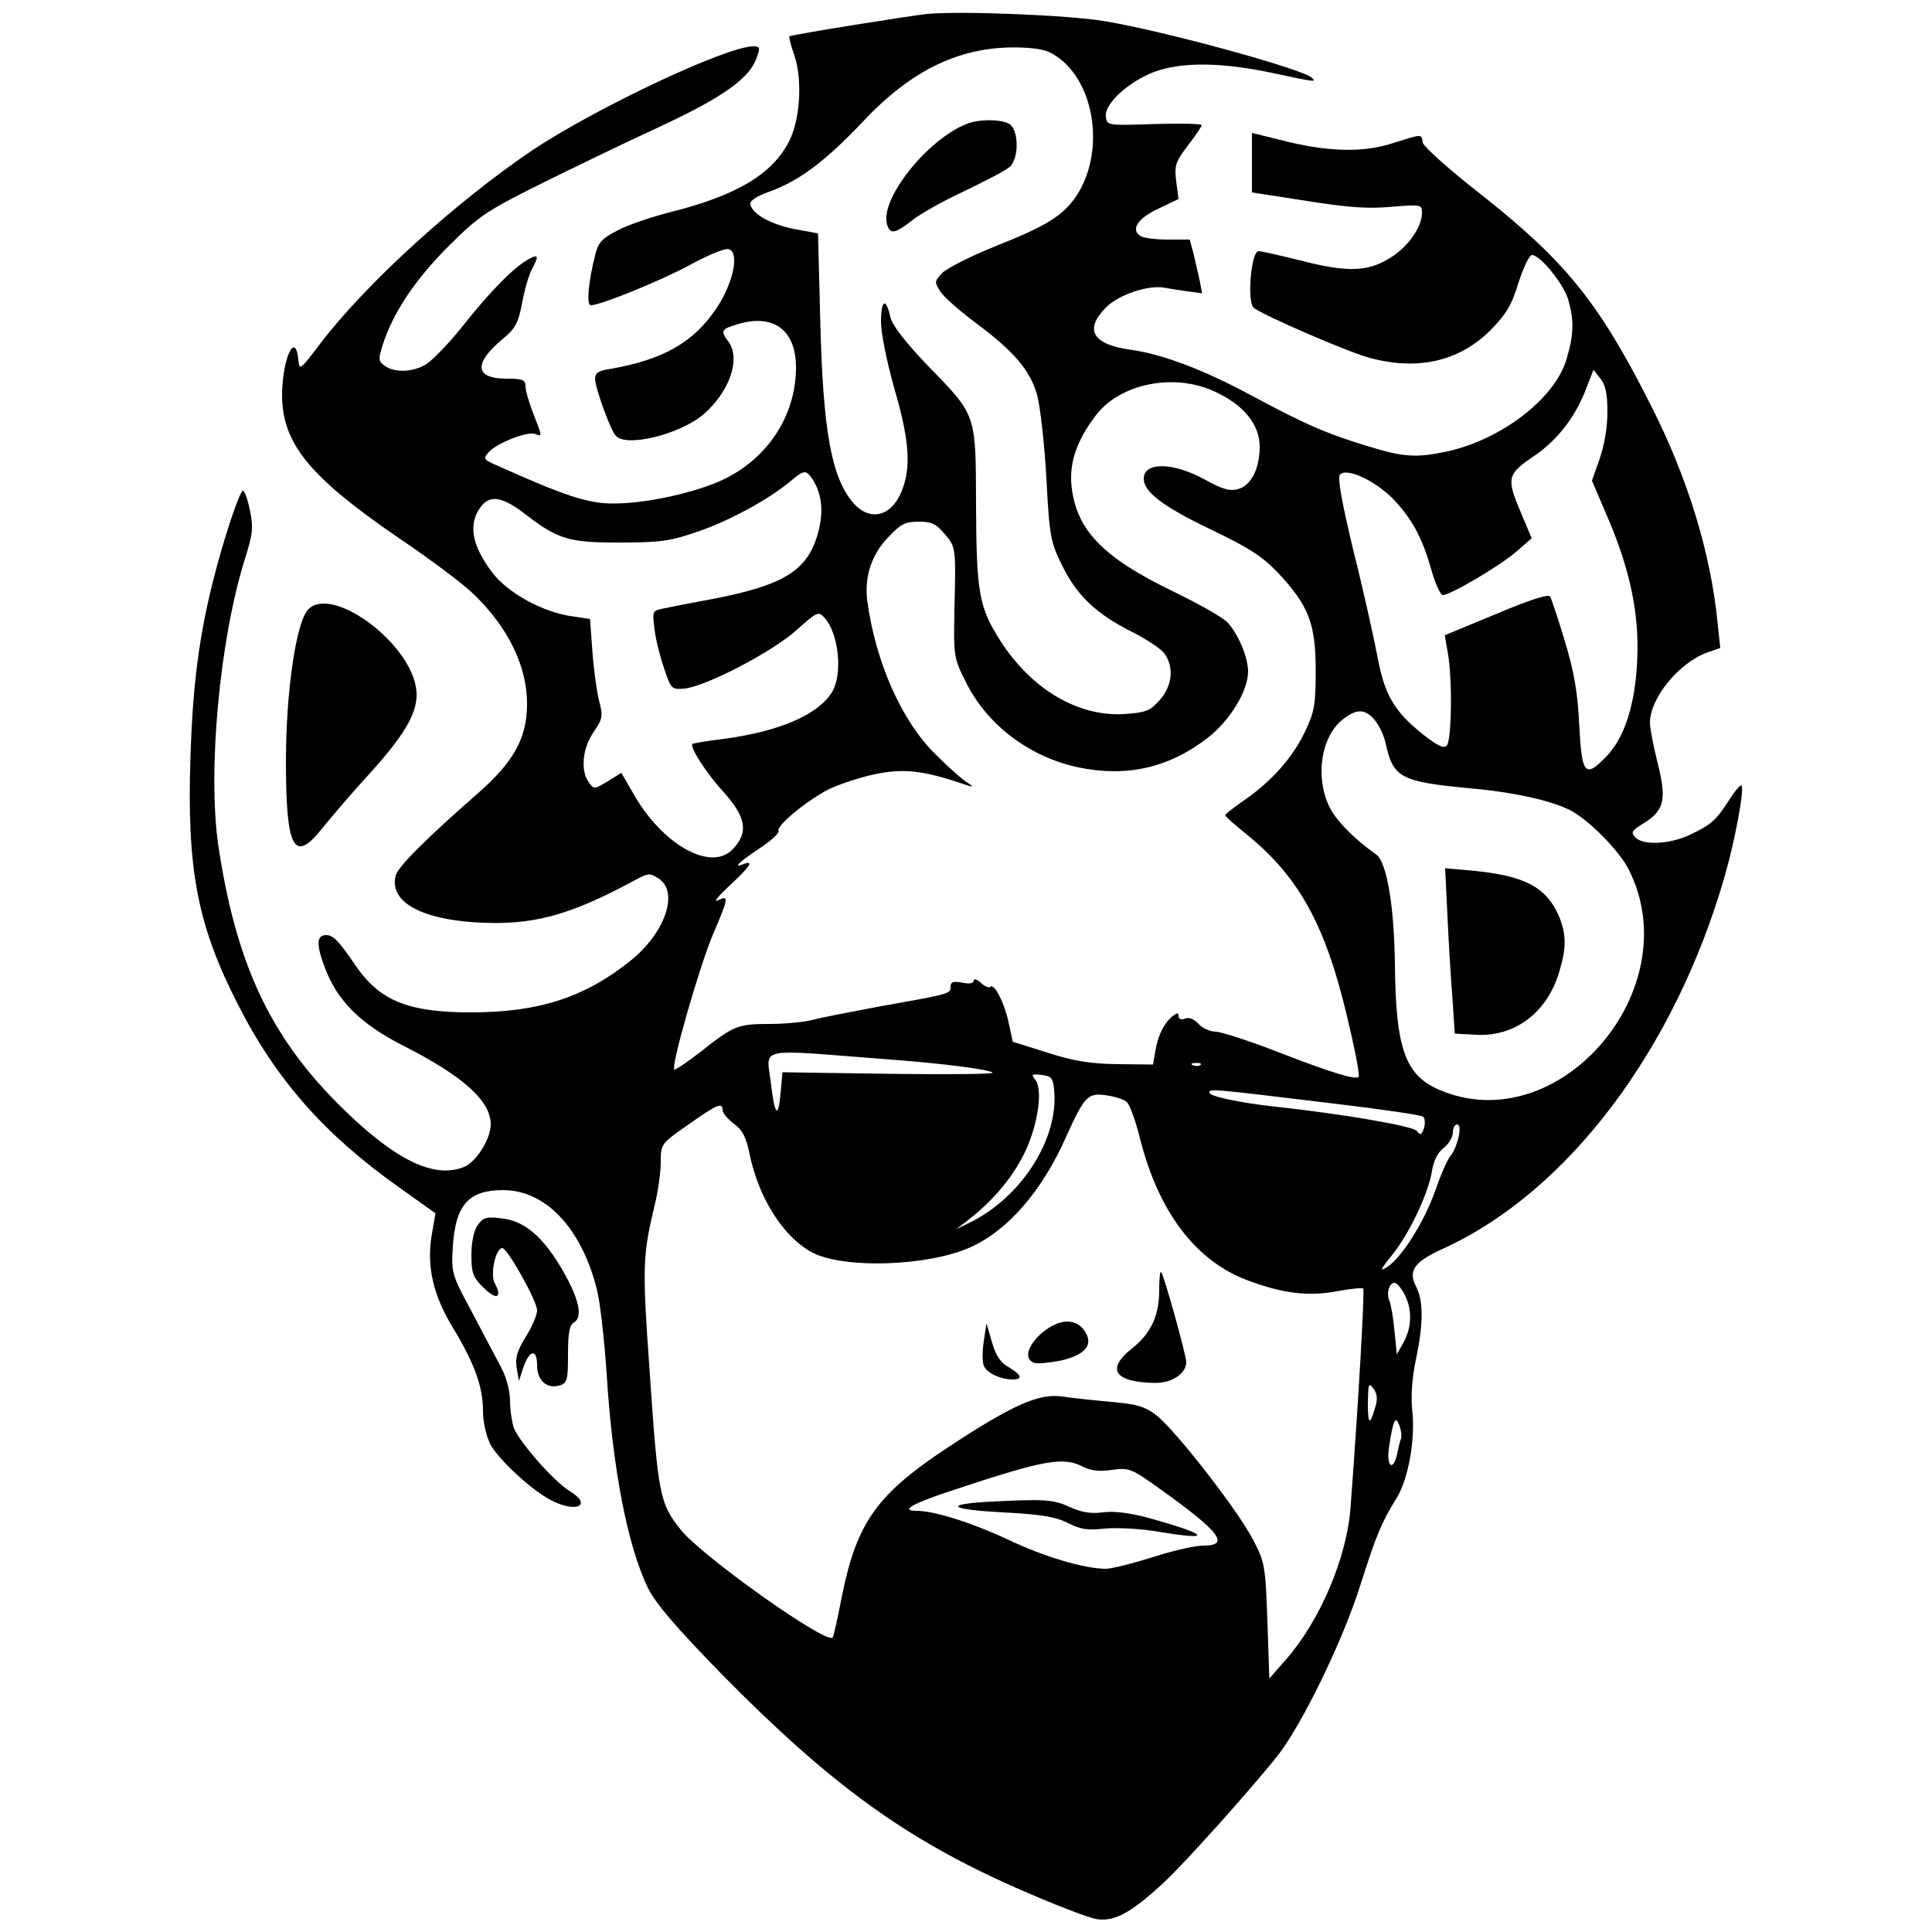 <?xml version="1.0" standalone="no"?>
<!DOCTYPE svg PUBLIC "-//W3C//DTD SVG 20010904//EN"
 "http://www.w3.org/TR/2001/REC-SVG-20010904/DTD/svg10.dtd">
<svg version="1.0" xmlns="http://www.w3.org/2000/svg"
 width="500pt" height="500pt" viewBox="0 0 500 500"
 preserveAspectRatio="xMidYMid meet">
<g transform="translate(0,500) scale(0.1,-0.1)"
fill="#000000" stroke="none">
<path d="M2400 4964 c-47 -5 -353 -54 -357 -58 -2 -2 4 -24 13 -50 21 -62 15
-166 -14 -222 -44 -86 -138 -141 -311 -184 -46 -12 -106 -32 -132 -46 -40 -20
-50 -31 -58 -61 -18 -70 -24 -133 -12 -133 25 0 180 63 258 105 47 26 92 44
100 40 27 -10 10 -88 -31 -150 -60 -91 -139 -136 -278 -160 -29 -4 -38 -11
-38 -25 0 -22 38 -129 53 -147 25 -32 166 2 228 55 67 58 97 144 64 188 -21
28 -19 32 24 45 93 28 151 -15 151 -112 0 -124 -73 -236 -190 -291 -71 -33
-197 -61 -280 -61 -65 -1 -124 18 -294 94 -46 20 -47 21 -31 39 22 24 99 54
120 47 19 -8 19 -8 -5 53 -11 28 -20 60 -20 70 0 17 -7 20 -49 20 -82 0 -86
39 -12 101 35 29 42 42 52 94 6 33 17 72 25 87 19 36 18 41 -7 28 -38 -21 -99
-82 -170 -172 -39 -49 -84 -95 -100 -103 -35 -19 -79 -19 -103 -2 -17 12 -17
18 -6 53 26 83 84 170 169 255 79 79 98 92 236 161 83 41 221 108 308 148 166
77 237 127 255 180 10 27 9 30 -9 30 -69 0 -406 -159 -570 -268 -200 -135
-431 -345 -550 -501 -53 -70 -54 -71 -57 -41 -8 76 -42 -1 -42 -94 1 -124 71
-210 300 -367 82 -55 168 -120 192 -143 94 -89 143 -192 142 -291 -1 -86 -35
-147 -126 -227 -134 -117 -209 -192 -214 -214 -17 -66 62 -112 206 -121 146
-9 241 16 413 109 35 19 39 19 62 4 53 -35 16 -141 -74 -213 -119 -95 -238
-133 -412 -133 -163 0 -237 30 -300 123 -42 62 -57 77 -75 77 -25 0 -26 -25
-3 -85 32 -85 91 -144 202 -201 156 -79 227 -143 227 -204 0 -37 -37 -97 -69
-110 -79 -32 -182 19 -327 164 -177 178 -264 366 -309 668 -28 192 3 529 68
739 21 66 23 83 14 128 -6 28 -14 51 -18 51 -9 0 -51 -127 -78 -235 -36 -144
-52 -267 -58 -451 -10 -295 18 -439 123 -644 99 -195 225 -337 417 -473 l94
-67 -10 -58 c-13 -80 4 -154 55 -238 56 -92 78 -154 78 -215 0 -30 8 -64 19
-87 22 -40 107 -119 158 -145 64 -33 107 -13 49 23 -42 25 -131 127 -146 164
-5 15 -10 46 -10 70 0 25 -9 61 -23 87 -13 24 -47 89 -76 144 -53 98 -53 101
-49 170 7 107 41 145 130 145 110 0 203 -98 243 -258 8 -31 19 -129 25 -217
15 -244 54 -446 107 -555 20 -40 71 -100 192 -224 279 -283 472 -424 759 -551
95 -42 190 -79 212 -82 46 -6 89 18 173 96 55 51 230 247 294 328 63 81 167
294 213 439 43 135 55 163 95 228 30 50 48 150 40 224 -4 37 -1 84 9 132 20
94 20 153 1 190 -22 42 -5 65 73 100 320 147 597 514 726 964 26 91 51 224 43
233 -3 3 -18 -15 -33 -39 -33 -51 -46 -63 -102 -89 -51 -24 -118 -27 -139 -7
-13 14 -11 18 20 37 54 33 61 61 37 156 -11 44 -20 91 -20 104 0 65 76 157
150 183 l32 11 -7 66 c-18 182 -78 376 -173 563 -136 269 -222 374 -447 551
-77 60 -141 118 -143 128 -4 23 1 23 -79 -2 -77 -25 -171 -22 -290 9 l-73 18
0 -77 0 -77 142 -22 c107 -17 160 -21 220 -15 77 6 78 6 78 -17 0 -34 -34 -84
-77 -112 -59 -39 -112 -42 -230 -12 -56 14 -108 26 -116 26 -19 0 -30 -129
-13 -146 18 -17 244 -115 300 -130 126 -34 232 -9 313 71 42 43 55 65 73 124
13 40 28 71 35 71 21 0 83 -76 94 -117 15 -53 14 -90 -5 -153 -30 -102 -170
-209 -312 -239 -77 -16 -109 -14 -198 13 -106 32 -166 57 -306 133 -125 67
-231 107 -313 118 -98 14 -120 52 -62 110 33 33 111 59 153 50 10 -2 36 -6 57
-9 l38 -5 -6 32 c-4 18 -11 49 -16 70 l-10 37 -57 0 c-31 0 -63 4 -70 9 -27
16 -8 46 46 71 l52 25 -6 46 c-5 41 -2 50 30 92 20 26 36 50 36 53 0 4 -55 5
-122 3 -122 -4 -123 -4 -126 19 -5 33 60 92 128 117 71 25 173 24 304 -4 112
-24 113 -24 101 -12 -26 23 -379 120 -535 146 -93 16 -371 27 -460 19z m343
-116 c94 -73 115 -247 42 -356 -34 -50 -77 -77 -206 -128 -65 -26 -128 -58
-140 -70 -21 -22 -21 -24 -5 -49 9 -14 49 -49 89 -79 100 -74 143 -124 161
-188 8 -29 19 -126 24 -215 8 -153 11 -166 41 -227 38 -77 87 -124 180 -171
38 -19 77 -45 85 -57 25 -36 20 -83 -13 -120 -25 -28 -35 -32 -92 -36 -119 -7
-239 64 -319 188 -56 87 -63 124 -64 350 -1 243 3 232 -128 367 -58 61 -90
103 -94 123 -11 51 -24 44 -24 -12 0 -31 15 -104 35 -175 39 -134 43 -202 19
-263 -27 -68 -84 -81 -127 -30 -55 65 -77 185 -84 465 l-6 231 -60 11 c-62 12
-110 39 -115 64 -2 10 16 21 49 33 78 28 145 79 241 180 129 138 258 198 409
193 54 -2 73 -7 102 -29z m1417 -914 c0 -39 -8 -87 -20 -121 l-20 -57 41 -96
c58 -135 82 -251 76 -370 -5 -113 -33 -199 -79 -247 -56 -58 -64 -49 -71 80
-4 86 -13 137 -37 217 -17 57 -35 110 -38 116 -5 7 -50 -7 -140 -45 l-133 -55
8 -46 c12 -67 10 -227 -3 -240 -8 -8 -25 1 -61 29 -75 60 -100 103 -118 201
-9 47 -36 170 -62 273 -32 134 -42 192 -35 199 19 19 96 -19 141 -67 48 -52
73 -100 96 -182 10 -35 23 -63 29 -63 20 0 150 77 191 113 l39 34 -27 64 c-39
92 -37 101 32 148 62 42 109 103 137 178 l18 46 18 -23 c13 -16 18 -39 18 -86z
m-1015 52 c74 -34 115 -85 115 -142 0 -58 -23 -102 -57 -110 -21 -6 -42 1 -87
26 -81 44 -156 45 -156 1 0 -34 50 -72 173 -131 100 -48 133 -69 176 -114 78
-84 96 -130 96 -251 0 -87 -3 -107 -27 -157 -31 -67 -88 -131 -158 -179 -27
-19 -50 -36 -49 -39 0 -3 25 -25 56 -50 134 -109 203 -233 259 -470 20 -83 34
-154 30 -157 -8 -8 -69 10 -218 68 -70 27 -139 49 -152 49 -14 0 -34 9 -44 20
-12 13 -25 18 -35 14 -10 -4 -17 -1 -17 6 0 10 -4 9 -16 0 -22 -19 -37 -49
-44 -90 l-6 -35 -92 1 c-72 1 -113 8 -182 30 l-89 28 -11 51 c-11 51 -37 101
-47 91 -4 -3 -15 1 -25 11 -10 9 -18 11 -18 5 0 -7 -11 -9 -30 -5 -23 4 -30 2
-30 -11 0 -18 0 -18 -180 -50 -74 -14 -153 -29 -175 -35 -22 -6 -73 -11 -113
-11 -83 0 -93 -4 -180 -73 -35 -27 -65 -47 -67 -45 -9 9 65 266 99 347 42 98
43 105 14 91 -13 -6 1 11 30 38 53 49 64 66 37 56 -30 -12 -14 4 40 40 31 20
53 41 50 46 -7 12 71 77 129 107 27 13 80 31 119 39 73 16 125 10 221 -22 39
-13 40 -13 16 3 -14 9 -50 42 -82 74 -85 85 -151 234 -173 390 -9 64 9 122 54
169 32 34 44 40 79 40 33 0 45 -6 66 -31 30 -35 30 -34 26 -197 -2 -120 -2
-124 29 -186 55 -112 165 -195 292 -222 125 -26 234 -1 334 76 58 45 105 122
105 172 0 37 -25 96 -53 127 -12 13 -76 49 -142 81 -182 88 -250 159 -262 273
-6 60 14 118 63 182 63 83 204 111 309 61z m-1041 -228 c24 -39 28 -85 12
-141 -27 -94 -89 -132 -271 -167 -60 -11 -121 -23 -134 -26 -22 -5 -23 -8 -17
-53 3 -27 15 -73 25 -102 18 -52 19 -54 52 -51 55 5 228 95 290 151 54 48 57
50 73 32 37 -41 47 -144 20 -191 -36 -59 -133 -102 -279 -122 -44 -5 -81 -12
-83 -13 -8 -7 35 -75 79 -123 60 -66 67 -106 26 -149 -56 -61 -184 11 -259
145 l-30 52 -35 -22 c-35 -21 -36 -21 -49 -3 -22 30 -17 88 12 130 24 35 25
42 14 83 -6 25 -14 83 -17 128 l-6 82 -46 7 c-75 10 -166 60 -206 112 -56 73
-65 131 -27 176 24 27 56 20 117 -28 80 -61 110 -70 245 -69 98 0 127 4 195
28 81 27 185 84 240 130 37 31 41 31 59 4z m1455 -623 c11 -14 23 -40 27 -58
19 -90 39 -100 217 -117 115 -10 212 -32 261 -57 48 -25 126 -104 151 -153
157 -310 -182 -704 -491 -570 -88 38 -112 108 -114 325 -2 151 -21 265 -49
284 -58 41 -106 90 -122 126 -36 78 -19 180 36 223 36 29 59 28 84 -3z m-1269
-876 c152 -11 271 -27 279 -35 3 -4 -118 -5 -269 -3 l-275 4 -5 -55 c-6 -67
-15 -57 -25 27 -11 95 -43 88 295 62z m817 -15 c-3 -3 -12 -4 -19 -1 -8 3 -5
6 6 6 11 1 17 -2 13 -5z m-379 -64 c13 -126 -84 -278 -218 -344 l-35 -17 35
27 c63 50 110 107 141 169 35 72 49 166 28 191 -11 14 -9 15 17 12 25 -3 29
-8 32 -38z m732 -37 c118 -14 219 -29 223 -33 5 -4 6 -18 2 -30 -6 -18 -9 -19
-18 -7 -11 13 -191 44 -367 63 -92 10 -170 27 -170 36 0 11 -1 11 330 -29z
m-543 4 c7 -7 22 -48 33 -92 48 -192 145 -319 280 -369 92 -34 157 -42 234
-27 33 6 62 9 64 6 4 -4 -12 -290 -33 -569 -10 -128 -79 -291 -167 -391 l-43
-49 -5 150 c-5 142 -7 152 -37 209 -39 76 -202 285 -250 322 -30 23 -50 29
-117 35 -45 4 -102 10 -128 14 -59 8 -126 -21 -289 -128 -189 -124 -241 -196
-280 -388 -11 -58 -22 -106 -24 -108 -17 -18 -342 213 -394 280 -54 68 -58 89
-80 413 -19 265 -18 295 13 425 9 36 16 86 16 112 0 47 0 48 72 98 75 53 88
58 88 37 0 -7 13 -23 29 -35 23 -17 32 -35 41 -79 24 -116 89 -216 163 -255
83 -42 296 -35 406 13 98 43 188 146 251 289 47 104 56 113 105 105 22 -3 46
-11 52 -18z m858 -89 c-4 -18 -13 -40 -20 -48 -8 -8 -26 -49 -40 -90 -30 -84
-87 -174 -125 -199 -20 -13 -18 -7 12 30 44 54 95 160 104 219 4 25 15 48 30
59 13 10 24 28 24 40 0 12 5 21 11 21 7 0 8 -12 4 -32z m-140 -408 c20 -38 19
-84 -2 -123 l-18 -32 -6 60 c-3 33 -9 68 -13 78 -9 20 -1 47 13 47 6 0 17 -13
26 -30z m-76 -292 c-14 -49 -19 -45 -19 13 1 48 2 52 14 36 10 -13 12 -27 5
-49z m67 -81 c-3 -6 -7 -24 -10 -39 -11 -49 -29 -33 -21 18 10 68 17 82 26 56
5 -12 7 -28 5 -35z m-825 -72 c21 -11 43 -14 77 -9 45 6 50 4 129 -53 151
-108 177 -143 107 -143 -21 0 -79 -13 -131 -30 -51 -16 -106 -30 -121 -30 -55
0 -160 31 -252 75 -94 44 -192 75 -238 75 -44 0 -11 19 96 54 235 78 283 86
333 61z"/>
<path d="M2501 4679 c-103 -41 -226 -197 -205 -261 8 -25 20 -23 65 12 21 17
82 51 136 76 54 26 106 53 116 62 25 22 24 98 -2 112 -24 12 -78 12 -110 -1z"/>
<path d="M3746 2629 c3 -68 9 -164 13 -214 l6 -90 57 -3 c99 -5 182 58 213
162 19 63 19 97 0 144 -33 76 -88 106 -227 119 l-68 6 6 -124z"/>
<path d="M3000 1661 c0 -67 -22 -113 -72 -152 -66 -53 -43 -86 60 -88 44 -1
82 24 82 54 0 18 -58 226 -65 233 -3 3 -5 -18 -5 -47z"/>
<path d="M2695 1549 c-37 -33 -45 -66 -19 -76 9 -3 40 0 70 6 60 14 82 38 65
70 -22 41 -69 41 -116 0z"/>
<path d="M2546 1529 c-4 -25 -4 -53 0 -63 7 -19 43 -36 75 -36 27 0 23 12 -11
32 -21 12 -33 30 -43 65 l-14 48 -7 -46z"/>
<path d="M2550 1113 c-110 -7 -87 -20 45 -27 99 -5 135 -11 168 -27 33 -17 51
-20 96 -15 33 3 94 0 145 -9 138 -23 123 -6 -33 37 -49 13 -89 18 -117 14 -31
-4 -55 0 -86 14 -43 20 -67 21 -218 13z"/>
<path d="M797 3422 c-31 -34 -57 -213 -57 -392 0 -229 21 -267 96 -171 22 27
78 93 126 145 95 106 125 163 114 220 -23 121 -221 262 -279 198z"/>
<path d="M1236 1829 c-10 -15 -16 -44 -16 -77 0 -47 4 -58 32 -85 33 -33 49
-26 28 13 -12 22 3 90 20 90 13 0 90 -137 90 -161 0 -12 -13 -43 -29 -68 -22
-36 -28 -54 -24 -80 l6 -35 11 34 c16 47 36 51 36 6 0 -39 26 -62 60 -51 18 6
20 16 20 80 0 58 4 76 16 83 24 14 11 66 -35 143 -49 82 -96 120 -154 126 -38
5 -47 2 -61 -18z"/>
</g>
</svg>
